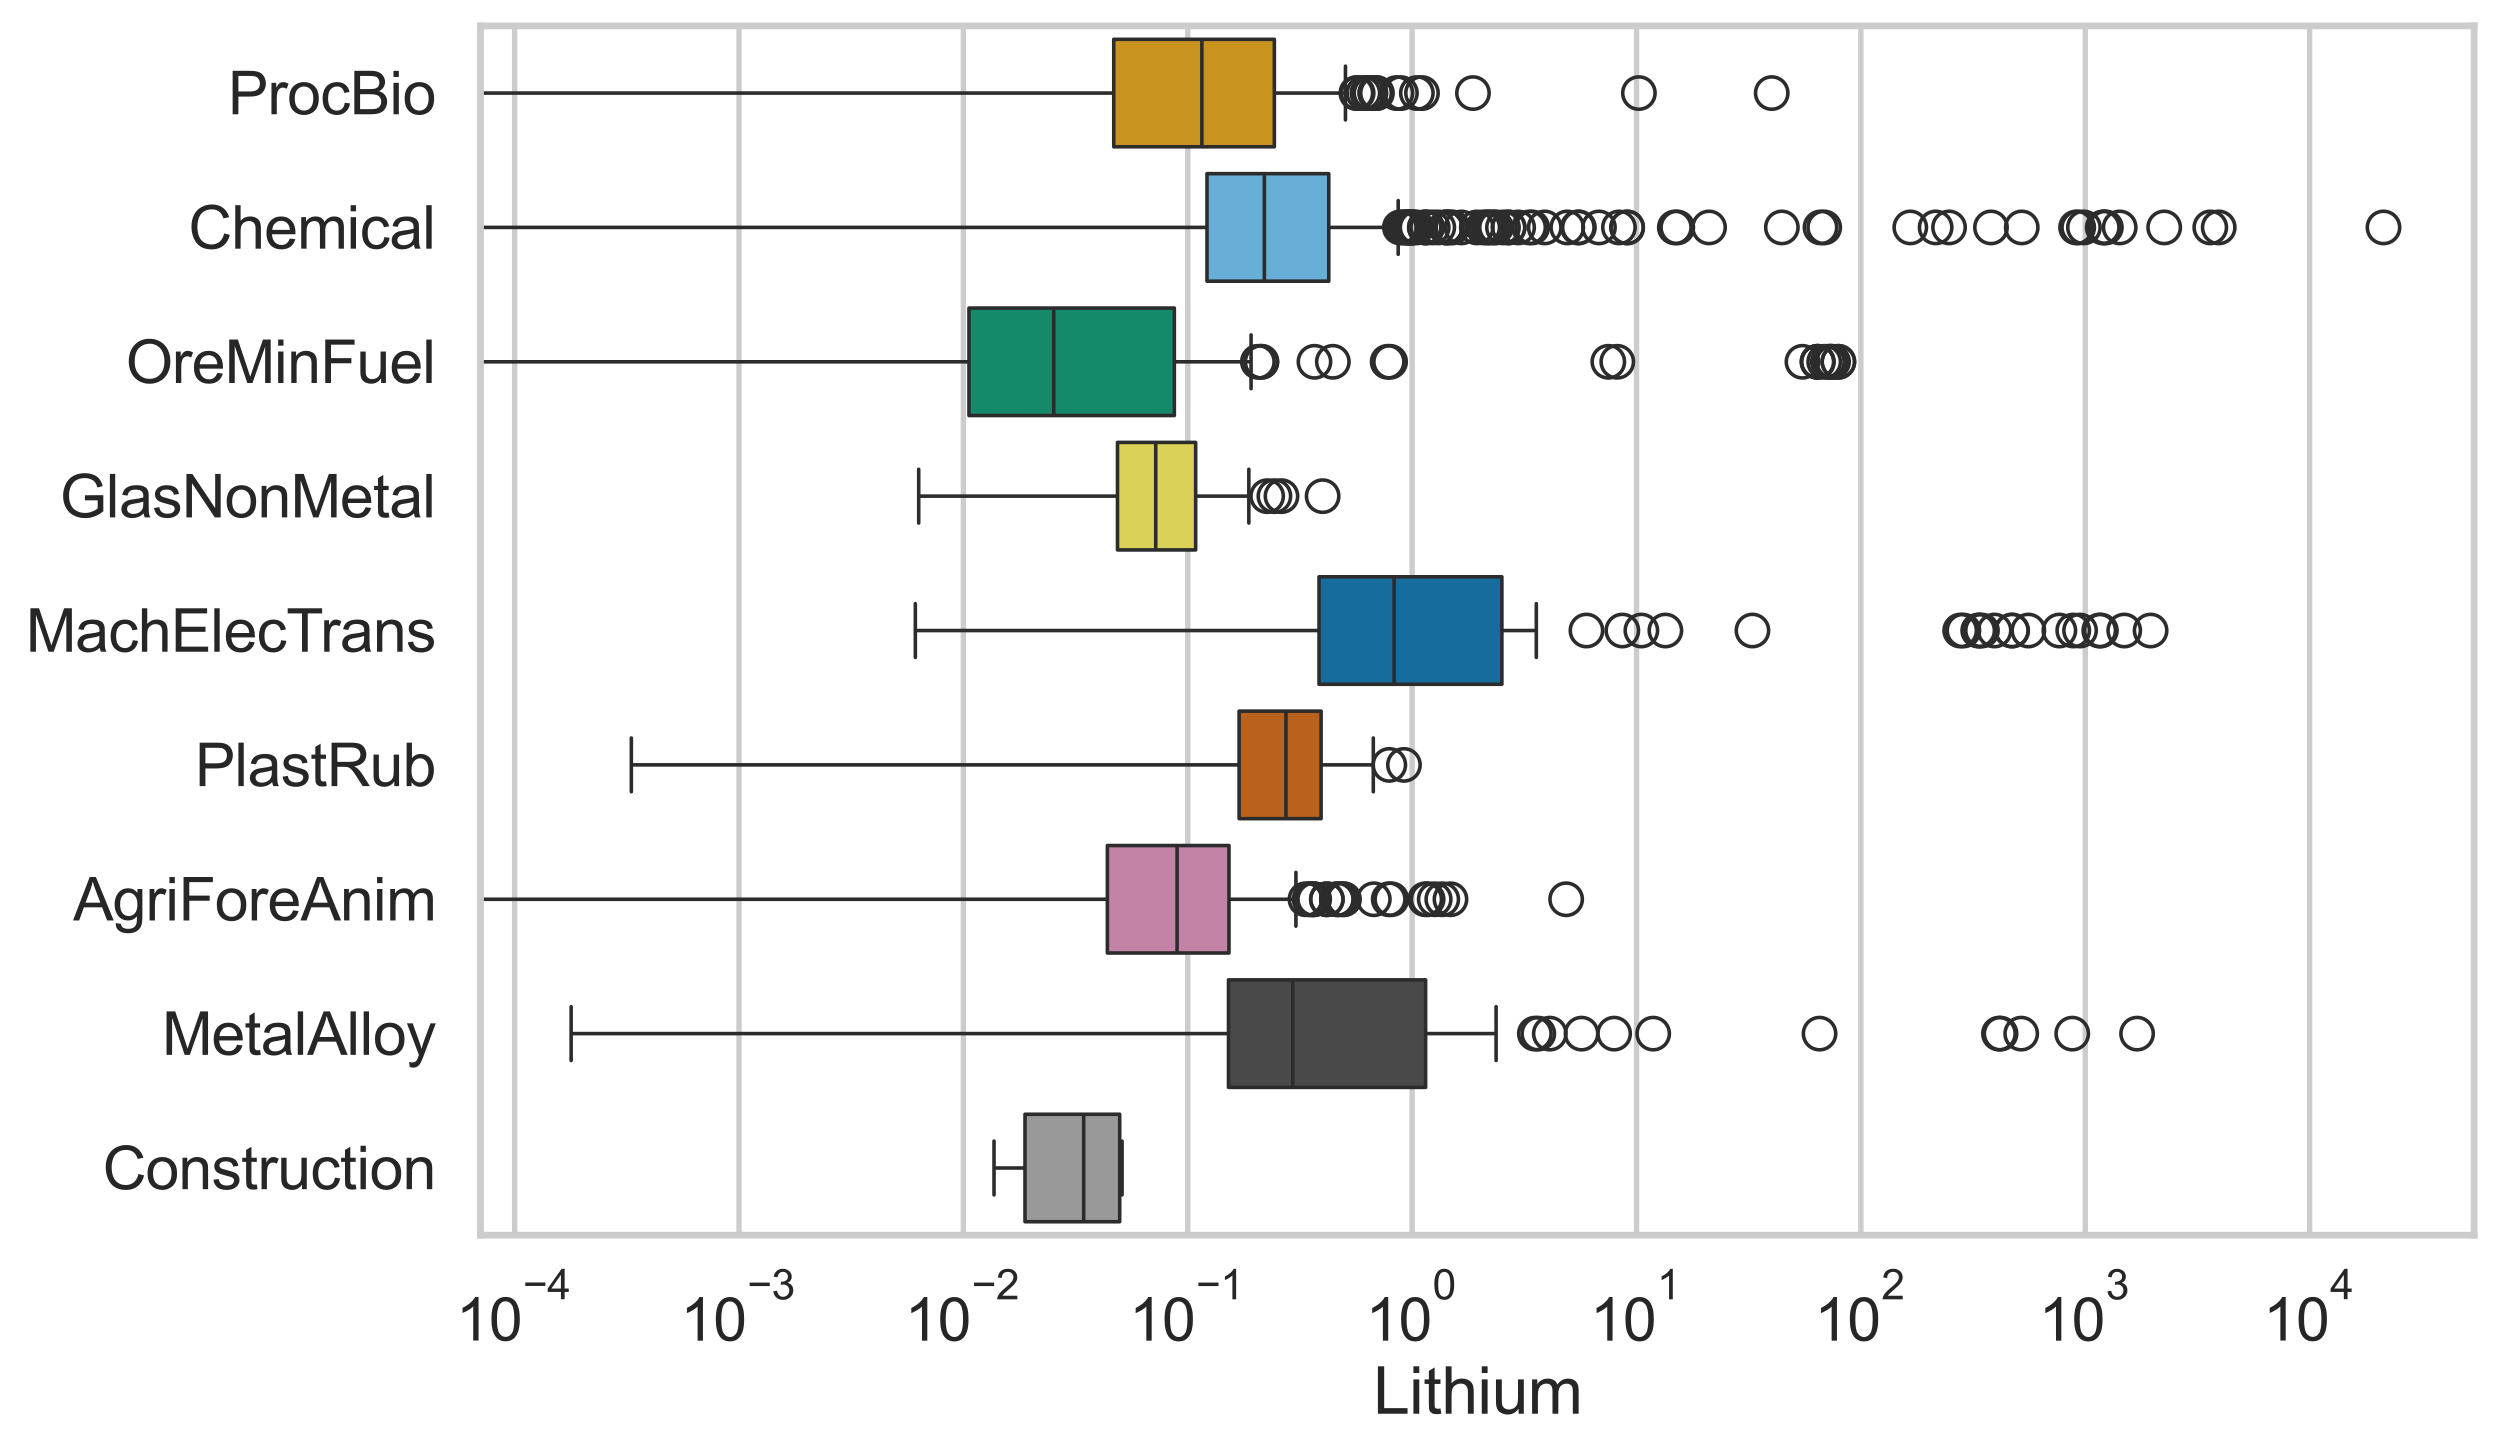<?xml version="1.0" encoding="utf-8" standalone="no"?>
<!DOCTYPE svg PUBLIC "-//W3C//DTD SVG 1.1//EN"
  "http://www.w3.org/Graphics/SVG/1.1/DTD/svg11.dtd">
<svg xmlns:xlink="http://www.w3.org/1999/xlink" width="695.577pt" height="404.121pt" viewBox="0 0 695.577 404.121" xmlns="http://www.w3.org/2000/svg" version="1.1">
 <defs>
  <style type="text/css">*{stroke-linejoin: round; stroke-linecap: butt}</style>
 </defs>
 <g id="figure_1">
  <g id="patch_1">
   <path d="M 0 404.121 
L 695.577 404.121 
L 695.577 0 
L 0 0 
z
" style="fill: #ffffff"/>
  </g>
  <g id="axes_1">
   <g id="patch_2">
    <path d="M 133.697 343.665 
L 688.377 343.665 
L 688.377 7.2 
L 133.697 7.2 
z
" style="fill: #ffffff"/>
   </g>
   <g id="matplotlib.axis_1">
    <g id="xtick_1">
     <g id="line2d_1">
      <path d="M 143.191 343.665 
L 143.191 7.2 
" clip-path="url(#pc5f22b8290)" style="fill: none; stroke: #cccccc; stroke-width: 1.5; stroke-linecap: round"/>
     </g>
     <g id="text_1">
      <!-- $\mathdefault{10^{-4}}$ -->
      <g style="fill: #262626" transform="translate(126.856 373.015) scale(0.165 -0.165)">
       <defs>
        <path id="ArialMT-31" d="M 2384 0 
L 1822 0 
L 1822 3584 
Q 1619 3391 1289 3197 
Q 959 3003 697 2906 
L 697 3450 
Q 1169 3672 1522 3987 
Q 1875 4303 2022 4600 
L 2384 4600 
L 2384 0 
z
" transform="scale(0.016)"/>
        <path id="ArialMT-30" d="M 266 2259 
Q 266 3072 433 3567 
Q 600 4063 929 4331 
Q 1259 4600 1759 4600 
Q 2128 4600 2406 4451 
Q 2684 4303 2865 4023 
Q 3047 3744 3150 3342 
Q 3253 2941 3253 2259 
Q 3253 1453 3087 958 
Q 2922 463 2592 192 
Q 2263 -78 1759 -78 
Q 1097 -78 719 397 
Q 266 969 266 2259 
z
M 844 2259 
Q 844 1131 1108 757 
Q 1372 384 1759 384 
Q 2147 384 2411 759 
Q 2675 1134 2675 2259 
Q 2675 3391 2411 3762 
Q 2147 4134 1753 4134 
Q 1366 4134 1134 3806 
Q 844 3388 844 2259 
z
" transform="scale(0.016)"/>
        <path id="ArialMT-2212" d="M 3381 1997 
L 356 1997 
L 356 2522 
L 3381 2522 
L 3381 1997 
z
" transform="scale(0.016)"/>
        <path id="ArialMT-34" d="M 2069 0 
L 2069 1097 
L 81 1097 
L 81 1613 
L 2172 4581 
L 2631 4581 
L 2631 1613 
L 3250 1613 
L 3250 1097 
L 2631 1097 
L 2631 0 
L 2069 0 
z
M 2069 1613 
L 2069 3678 
L 634 1613 
L 2069 1613 
z
" transform="scale(0.016)"/>
       </defs>
       <use xlink:href="#ArialMT-31" transform="translate(0 0.202)"/>
       <use xlink:href="#ArialMT-30" transform="translate(55.615 0.202)"/>
       <use xlink:href="#ArialMT-2212" transform="translate(112.973 69.895) scale(0.7)"/>
       <use xlink:href="#ArialMT-34" transform="translate(153.852 69.895) scale(0.7)"/>
      </g>
     </g>
    </g>
    <g id="xtick_2">
     <g id="line2d_2">
      <path d="M 205.618 343.665 
L 205.618 7.2 
" clip-path="url(#pc5f22b8290)" style="fill: none; stroke: #cccccc; stroke-width: 1.5; stroke-linecap: round"/>
     </g>
     <g id="text_2">
      <!-- $\mathdefault{10^{-3}}$ -->
      <g style="fill: #262626" transform="translate(189.283 373.18) scale(0.165 -0.165)">
       <defs>
        <path id="ArialMT-33" d="M 269 1209 
L 831 1284 
Q 928 806 1161 595 
Q 1394 384 1728 384 
Q 2125 384 2398 659 
Q 2672 934 2672 1341 
Q 2672 1728 2419 1979 
Q 2166 2231 1775 2231 
Q 1616 2231 1378 2169 
L 1441 2663 
Q 1497 2656 1531 2656 
Q 1891 2656 2178 2843 
Q 2466 3031 2466 3422 
Q 2466 3731 2256 3934 
Q 2047 4138 1716 4138 
Q 1388 4138 1169 3931 
Q 950 3725 888 3313 
L 325 3413 
Q 428 3978 793 4289 
Q 1159 4600 1703 4600 
Q 2078 4600 2393 4439 
Q 2709 4278 2876 4000 
Q 3044 3722 3044 3409 
Q 3044 3113 2884 2869 
Q 2725 2625 2413 2481 
Q 2819 2388 3044 2092 
Q 3269 1797 3269 1353 
Q 3269 753 2831 336 
Q 2394 -81 1725 -81 
Q 1122 -81 723 278 
Q 325 638 269 1209 
z
" transform="scale(0.016)"/>
       </defs>
       <use xlink:href="#ArialMT-31" transform="translate(0 0.994)"/>
       <use xlink:href="#ArialMT-30" transform="translate(55.615 0.994)"/>
       <use xlink:href="#ArialMT-2212" transform="translate(112.973 70.688) scale(0.7)"/>
       <use xlink:href="#ArialMT-33" transform="translate(153.852 70.688) scale(0.7)"/>
      </g>
     </g>
    </g>
    <g id="xtick_3">
     <g id="line2d_3">
      <path d="M 268.046 343.665 
L 268.046 7.2 
" clip-path="url(#pc5f22b8290)" style="fill: none; stroke: #cccccc; stroke-width: 1.5; stroke-linecap: round"/>
     </g>
     <g id="text_3">
      <!-- $\mathdefault{10^{-2}}$ -->
      <g style="fill: #262626" transform="translate(251.711 373.18) scale(0.165 -0.165)">
       <defs>
        <path id="ArialMT-32" d="M 3222 541 
L 3222 0 
L 194 0 
Q 188 203 259 391 
Q 375 700 629 1000 
Q 884 1300 1366 1694 
Q 2113 2306 2375 2664 
Q 2638 3022 2638 3341 
Q 2638 3675 2398 3904 
Q 2159 4134 1775 4134 
Q 1369 4134 1125 3890 
Q 881 3647 878 3216 
L 300 3275 
Q 359 3922 746 4261 
Q 1134 4600 1788 4600 
Q 2447 4600 2831 4234 
Q 3216 3869 3216 3328 
Q 3216 3053 3103 2787 
Q 2991 2522 2730 2228 
Q 2469 1934 1863 1422 
Q 1356 997 1212 845 
Q 1069 694 975 541 
L 3222 541 
z
" transform="scale(0.016)"/>
       </defs>
       <use xlink:href="#ArialMT-31" transform="translate(0 0.994)"/>
       <use xlink:href="#ArialMT-30" transform="translate(55.615 0.994)"/>
       <use xlink:href="#ArialMT-2212" transform="translate(112.973 70.688) scale(0.7)"/>
       <use xlink:href="#ArialMT-32" transform="translate(153.852 70.688) scale(0.7)"/>
      </g>
     </g>
    </g>
    <g id="xtick_4">
     <g id="line2d_4">
      <path d="M 330.473 343.665 
L 330.473 7.2 
" clip-path="url(#pc5f22b8290)" style="fill: none; stroke: #cccccc; stroke-width: 1.5; stroke-linecap: round"/>
     </g>
     <g id="text_4">
      <!-- $\mathdefault{10^{-1}}$ -->
      <g style="fill: #262626" transform="translate(314.138 373.18) scale(0.165 -0.165)">
       <use xlink:href="#ArialMT-31" transform="translate(0 0.994)"/>
       <use xlink:href="#ArialMT-30" transform="translate(55.615 0.994)"/>
       <use xlink:href="#ArialMT-2212" transform="translate(112.973 70.688) scale(0.7)"/>
       <use xlink:href="#ArialMT-31" transform="translate(153.852 70.688) scale(0.7)"/>
      </g>
     </g>
    </g>
    <g id="xtick_5">
     <g id="line2d_5">
      <path d="M 392.9 343.665 
L 392.9 7.2 
" clip-path="url(#pc5f22b8290)" style="fill: none; stroke: #cccccc; stroke-width: 1.5; stroke-linecap: round"/>
     </g>
     <g id="text_5">
      <!-- $\mathdefault{10^{0}}$ -->
      <g style="fill: #262626" transform="translate(379.948 373.18) scale(0.165 -0.165)">
       <use xlink:href="#ArialMT-31" transform="translate(0 0.994)"/>
       <use xlink:href="#ArialMT-30" transform="translate(55.615 0.994)"/>
       <use xlink:href="#ArialMT-30" transform="translate(112.973 70.688) scale(0.7)"/>
      </g>
     </g>
    </g>
    <g id="xtick_6">
     <g id="line2d_6">
      <path d="M 455.328 343.665 
L 455.328 7.2 
" clip-path="url(#pc5f22b8290)" style="fill: none; stroke: #cccccc; stroke-width: 1.5; stroke-linecap: round"/>
     </g>
     <g id="text_6">
      <!-- $\mathdefault{10^{1}}$ -->
      <g style="fill: #262626" transform="translate(442.375 373.18) scale(0.165 -0.165)">
       <use xlink:href="#ArialMT-31" transform="translate(0 0.994)"/>
       <use xlink:href="#ArialMT-30" transform="translate(55.615 0.994)"/>
       <use xlink:href="#ArialMT-31" transform="translate(112.973 70.688) scale(0.7)"/>
      </g>
     </g>
    </g>
    <g id="xtick_7">
     <g id="line2d_7">
      <path d="M 517.755 343.665 
L 517.755 7.2 
" clip-path="url(#pc5f22b8290)" style="fill: none; stroke: #cccccc; stroke-width: 1.5; stroke-linecap: round"/>
     </g>
     <g id="text_7">
      <!-- $\mathdefault{10^{2}}$ -->
      <g style="fill: #262626" transform="translate(504.803 373.18) scale(0.165 -0.165)">
       <use xlink:href="#ArialMT-31" transform="translate(0 0.994)"/>
       <use xlink:href="#ArialMT-30" transform="translate(55.615 0.994)"/>
       <use xlink:href="#ArialMT-32" transform="translate(112.973 70.688) scale(0.7)"/>
      </g>
     </g>
    </g>
    <g id="xtick_8">
     <g id="line2d_8">
      <path d="M 580.183 343.665 
L 580.183 7.2 
" clip-path="url(#pc5f22b8290)" style="fill: none; stroke: #cccccc; stroke-width: 1.5; stroke-linecap: round"/>
     </g>
     <g id="text_8">
      <!-- $\mathdefault{10^{3}}$ -->
      <g style="fill: #262626" transform="translate(567.23 373.18) scale(0.165 -0.165)">
       <use xlink:href="#ArialMT-31" transform="translate(0 0.994)"/>
       <use xlink:href="#ArialMT-30" transform="translate(55.615 0.994)"/>
       <use xlink:href="#ArialMT-33" transform="translate(112.973 70.688) scale(0.7)"/>
      </g>
     </g>
    </g>
    <g id="xtick_9">
     <g id="line2d_9">
      <path d="M 642.61 343.665 
L 642.61 7.2 
" clip-path="url(#pc5f22b8290)" style="fill: none; stroke: #cccccc; stroke-width: 1.5; stroke-linecap: round"/>
     </g>
     <g id="text_9">
      <!-- $\mathdefault{10^{4}}$ -->
      <g style="fill: #262626" transform="translate(629.658 373.015) scale(0.165 -0.165)">
       <use xlink:href="#ArialMT-31" transform="translate(0 0.202)"/>
       <use xlink:href="#ArialMT-30" transform="translate(55.615 0.202)"/>
       <use xlink:href="#ArialMT-34" transform="translate(112.973 69.895) scale(0.7)"/>
      </g>
     </g>
    </g>
    <g id="xtick_10"/>
    <g id="xtick_11"/>
    <g id="xtick_12"/>
    <g id="xtick_13"/>
    <g id="xtick_14"/>
    <g id="xtick_15"/>
    <g id="xtick_16"/>
    <g id="xtick_17"/>
    <g id="xtick_18"/>
    <g id="xtick_19"/>
    <g id="xtick_20"/>
    <g id="xtick_21"/>
    <g id="xtick_22"/>
    <g id="xtick_23"/>
    <g id="xtick_24"/>
    <g id="xtick_25"/>
    <g id="xtick_26"/>
    <g id="xtick_27"/>
    <g id="xtick_28"/>
    <g id="xtick_29"/>
    <g id="xtick_30"/>
    <g id="xtick_31"/>
    <g id="xtick_32"/>
    <g id="xtick_33"/>
    <g id="xtick_34"/>
    <g id="xtick_35"/>
    <g id="xtick_36"/>
    <g id="xtick_37"/>
    <g id="xtick_38"/>
    <g id="xtick_39"/>
    <g id="xtick_40"/>
    <g id="xtick_41"/>
    <g id="xtick_42"/>
    <g id="xtick_43"/>
    <g id="xtick_44"/>
    <g id="xtick_45"/>
    <g id="xtick_46"/>
    <g id="xtick_47"/>
    <g id="xtick_48"/>
    <g id="xtick_49"/>
    <g id="xtick_50"/>
    <g id="xtick_51"/>
    <g id="xtick_52"/>
    <g id="xtick_53"/>
    <g id="xtick_54"/>
    <g id="xtick_55"/>
    <g id="xtick_56"/>
    <g id="xtick_57"/>
    <g id="xtick_58"/>
    <g id="xtick_59"/>
    <g id="xtick_60"/>
    <g id="xtick_61"/>
    <g id="xtick_62"/>
    <g id="xtick_63"/>
    <g id="xtick_64"/>
    <g id="xtick_65"/>
    <g id="xtick_66"/>
    <g id="xtick_67"/>
    <g id="xtick_68"/>
    <g id="xtick_69"/>
    <g id="xtick_70"/>
    <g id="xtick_71"/>
    <g id="xtick_72"/>
    <g id="xtick_73"/>
    <g id="xtick_74"/>
    <g id="xtick_75"/>
    <g id="xtick_76"/>
    <g id="xtick_77"/>
    <g id="xtick_78"/>
    <g id="xtick_79"/>
    <g id="text_10">
     <!-- Lithium -->
     <g style="fill: #262626" transform="translate(382.026 393.344) scale(0.18 -0.18)">
      <defs>
       <path id="ArialMT-4c" d="M 469 0 
L 469 4581 
L 1075 4581 
L 1075 541 
L 3331 541 
L 3331 0 
L 469 0 
z
" transform="scale(0.016)"/>
       <path id="ArialMT-69" d="M 425 3934 
L 425 4581 
L 988 4581 
L 988 3934 
L 425 3934 
z
M 425 0 
L 425 3319 
L 988 3319 
L 988 0 
L 425 0 
z
" transform="scale(0.016)"/>
       <path id="ArialMT-74" d="M 1650 503 
L 1731 6 
Q 1494 -44 1306 -44 
Q 1000 -44 831 53 
Q 663 150 594 308 
Q 525 466 525 972 
L 525 2881 
L 113 2881 
L 113 3319 
L 525 3319 
L 525 4141 
L 1084 4478 
L 1084 3319 
L 1650 3319 
L 1650 2881 
L 1084 2881 
L 1084 941 
Q 1084 700 1114 631 
Q 1144 563 1211 522 
Q 1278 481 1403 481 
Q 1497 481 1650 503 
z
" transform="scale(0.016)"/>
       <path id="ArialMT-68" d="M 422 0 
L 422 4581 
L 984 4581 
L 984 2938 
Q 1378 3394 1978 3394 
Q 2347 3394 2619 3248 
Q 2891 3103 3008 2847 
Q 3125 2591 3125 2103 
L 3125 0 
L 2563 0 
L 2563 2103 
Q 2563 2525 2380 2717 
Q 2197 2909 1863 2909 
Q 1613 2909 1392 2779 
Q 1172 2650 1078 2428 
Q 984 2206 984 1816 
L 984 0 
L 422 0 
z
" transform="scale(0.016)"/>
       <path id="ArialMT-75" d="M 2597 0 
L 2597 488 
Q 2209 -75 1544 -75 
Q 1250 -75 995 37 
Q 741 150 617 320 
Q 494 491 444 738 
Q 409 903 409 1263 
L 409 3319 
L 972 3319 
L 972 1478 
Q 972 1038 1006 884 
Q 1059 663 1231 536 
Q 1403 409 1656 409 
Q 1909 409 2131 539 
Q 2353 669 2445 892 
Q 2538 1116 2538 1541 
L 2538 3319 
L 3100 3319 
L 3100 0 
L 2597 0 
z
" transform="scale(0.016)"/>
       <path id="ArialMT-6d" d="M 422 0 
L 422 3319 
L 925 3319 
L 925 2853 
Q 1081 3097 1340 3245 
Q 1600 3394 1931 3394 
Q 2300 3394 2536 3241 
Q 2772 3088 2869 2813 
Q 3263 3394 3894 3394 
Q 4388 3394 4653 3120 
Q 4919 2847 4919 2278 
L 4919 0 
L 4359 0 
L 4359 2091 
Q 4359 2428 4304 2576 
Q 4250 2725 4106 2815 
Q 3963 2906 3769 2906 
Q 3419 2906 3187 2673 
Q 2956 2441 2956 1928 
L 2956 0 
L 2394 0 
L 2394 2156 
Q 2394 2531 2256 2718 
Q 2119 2906 1806 2906 
Q 1569 2906 1367 2781 
Q 1166 2656 1075 2415 
Q 984 2175 984 1722 
L 984 0 
L 422 0 
z
" transform="scale(0.016)"/>
      </defs>
      <use xlink:href="#ArialMT-4c"/>
      <use xlink:href="#ArialMT-69" transform="translate(55.615 0)"/>
      <use xlink:href="#ArialMT-74" transform="translate(77.832 0)"/>
      <use xlink:href="#ArialMT-68" transform="translate(105.615 0)"/>
      <use xlink:href="#ArialMT-69" transform="translate(161.23 0)"/>
      <use xlink:href="#ArialMT-75" transform="translate(183.447 0)"/>
      <use xlink:href="#ArialMT-6d" transform="translate(239.062 0)"/>
     </g>
    </g>
   </g>
   <g id="matplotlib.axis_2">
    <g id="ytick_1">
     <g id="text_11">
      <!-- ProcBio -->
      <g style="fill: #262626" transform="translate(63.424 31.798) scale(0.165 -0.165)">
       <defs>
        <path id="ArialMT-50" d="M 494 0 
L 494 4581 
L 2222 4581 
Q 2678 4581 2919 4538 
Q 3256 4481 3484 4323 
Q 3713 4166 3852 3881 
Q 3991 3597 3991 3256 
Q 3991 2672 3619 2267 
Q 3247 1863 2275 1863 
L 1100 1863 
L 1100 0 
L 494 0 
z
M 1100 2403 
L 2284 2403 
Q 2872 2403 3119 2622 
Q 3366 2841 3366 3238 
Q 3366 3525 3220 3729 
Q 3075 3934 2838 4000 
Q 2684 4041 2272 4041 
L 1100 4041 
L 1100 2403 
z
" transform="scale(0.016)"/>
        <path id="ArialMT-72" d="M 416 0 
L 416 3319 
L 922 3319 
L 922 2816 
Q 1116 3169 1280 3281 
Q 1444 3394 1641 3394 
Q 1925 3394 2219 3213 
L 2025 2691 
Q 1819 2813 1613 2813 
Q 1428 2813 1281 2702 
Q 1134 2591 1072 2394 
Q 978 2094 978 1738 
L 978 0 
L 416 0 
z
" transform="scale(0.016)"/>
        <path id="ArialMT-6f" d="M 213 1659 
Q 213 2581 725 3025 
Q 1153 3394 1769 3394 
Q 2453 3394 2887 2945 
Q 3322 2497 3322 1706 
Q 3322 1066 3130 698 
Q 2938 331 2570 128 
Q 2203 -75 1769 -75 
Q 1072 -75 642 372 
Q 213 819 213 1659 
z
M 791 1659 
Q 791 1022 1069 705 
Q 1347 388 1769 388 
Q 2188 388 2466 706 
Q 2744 1025 2744 1678 
Q 2744 2294 2464 2611 
Q 2184 2928 1769 2928 
Q 1347 2928 1069 2612 
Q 791 2297 791 1659 
z
" transform="scale(0.016)"/>
        <path id="ArialMT-63" d="M 2588 1216 
L 3141 1144 
Q 3050 572 2676 248 
Q 2303 -75 1759 -75 
Q 1078 -75 664 370 
Q 250 816 250 1647 
Q 250 2184 428 2587 
Q 606 2991 970 3192 
Q 1334 3394 1763 3394 
Q 2303 3394 2647 3120 
Q 2991 2847 3088 2344 
L 2541 2259 
Q 2463 2594 2264 2762 
Q 2066 2931 1784 2931 
Q 1359 2931 1093 2626 
Q 828 2322 828 1663 
Q 828 994 1084 691 
Q 1341 388 1753 388 
Q 2084 388 2306 591 
Q 2528 794 2588 1216 
z
" transform="scale(0.016)"/>
        <path id="ArialMT-42" d="M 469 0 
L 469 4581 
L 2188 4581 
Q 2713 4581 3030 4442 
Q 3347 4303 3526 4014 
Q 3706 3725 3706 3409 
Q 3706 3116 3547 2856 
Q 3388 2597 3066 2438 
Q 3481 2316 3704 2022 
Q 3928 1728 3928 1328 
Q 3928 1006 3792 729 
Q 3656 453 3456 303 
Q 3256 153 2954 76 
Q 2653 0 2216 0 
L 469 0 
z
M 1075 2656 
L 2066 2656 
Q 2469 2656 2644 2709 
Q 2875 2778 2992 2937 
Q 3109 3097 3109 3338 
Q 3109 3566 3000 3739 
Q 2891 3913 2687 3977 
Q 2484 4041 1991 4041 
L 1075 4041 
L 1075 2656 
z
M 1075 541 
L 2216 541 
Q 2509 541 2628 563 
Q 2838 600 2978 687 
Q 3119 775 3209 942 
Q 3300 1109 3300 1328 
Q 3300 1584 3169 1773 
Q 3038 1963 2805 2039 
Q 2572 2116 2134 2116 
L 1075 2116 
L 1075 541 
z
" transform="scale(0.016)"/>
       </defs>
       <use xlink:href="#ArialMT-50"/>
       <use xlink:href="#ArialMT-72" transform="translate(66.699 0)"/>
       <use xlink:href="#ArialMT-6f" transform="translate(100 0)"/>
       <use xlink:href="#ArialMT-63" transform="translate(155.615 0)"/>
       <use xlink:href="#ArialMT-42" transform="translate(205.615 0)"/>
       <use xlink:href="#ArialMT-69" transform="translate(272.314 0)"/>
       <use xlink:href="#ArialMT-6f" transform="translate(294.531 0)"/>
      </g>
     </g>
    </g>
    <g id="ytick_2">
     <g id="text_12">
      <!-- Chemical -->
      <g style="fill: #262626" transform="translate(52.428 69.183) scale(0.165 -0.165)">
       <defs>
        <path id="ArialMT-43" d="M 3763 1606 
L 4369 1453 
Q 4178 706 3683 314 
Q 3188 -78 2472 -78 
Q 1731 -78 1267 223 
Q 803 525 561 1097 
Q 319 1669 319 2325 
Q 319 3041 592 3573 
Q 866 4106 1370 4382 
Q 1875 4659 2481 4659 
Q 3169 4659 3637 4309 
Q 4106 3959 4291 3325 
L 3694 3184 
Q 3534 3684 3231 3912 
Q 2928 4141 2469 4141 
Q 1941 4141 1586 3887 
Q 1231 3634 1087 3207 
Q 944 2781 944 2328 
Q 944 1744 1114 1308 
Q 1284 872 1643 656 
Q 2003 441 2422 441 
Q 2931 441 3284 734 
Q 3638 1028 3763 1606 
z
" transform="scale(0.016)"/>
        <path id="ArialMT-65" d="M 2694 1069 
L 3275 997 
Q 3138 488 2766 206 
Q 2394 -75 1816 -75 
Q 1088 -75 661 373 
Q 234 822 234 1631 
Q 234 2469 665 2931 
Q 1097 3394 1784 3394 
Q 2450 3394 2872 2941 
Q 3294 2488 3294 1666 
Q 3294 1616 3291 1516 
L 816 1516 
Q 847 969 1125 678 
Q 1403 388 1819 388 
Q 2128 388 2347 550 
Q 2566 713 2694 1069 
z
M 847 1978 
L 2700 1978 
Q 2663 2397 2488 2606 
Q 2219 2931 1791 2931 
Q 1403 2931 1139 2672 
Q 875 2413 847 1978 
z
" transform="scale(0.016)"/>
        <path id="ArialMT-61" d="M 2588 409 
Q 2275 144 1986 34 
Q 1697 -75 1366 -75 
Q 819 -75 525 192 
Q 231 459 231 875 
Q 231 1119 342 1320 
Q 453 1522 633 1644 
Q 813 1766 1038 1828 
Q 1203 1872 1538 1913 
Q 2219 1994 2541 2106 
Q 2544 2222 2544 2253 
Q 2544 2597 2384 2738 
Q 2169 2928 1744 2928 
Q 1347 2928 1158 2789 
Q 969 2650 878 2297 
L 328 2372 
Q 403 2725 575 2942 
Q 747 3159 1072 3276 
Q 1397 3394 1825 3394 
Q 2250 3394 2515 3294 
Q 2781 3194 2906 3042 
Q 3031 2891 3081 2659 
Q 3109 2516 3109 2141 
L 3109 1391 
Q 3109 606 3145 398 
Q 3181 191 3288 0 
L 2700 0 
Q 2613 175 2588 409 
z
M 2541 1666 
Q 2234 1541 1622 1453 
Q 1275 1403 1131 1340 
Q 988 1278 909 1158 
Q 831 1038 831 891 
Q 831 666 1001 516 
Q 1172 366 1500 366 
Q 1825 366 2078 508 
Q 2331 650 2450 897 
Q 2541 1088 2541 1459 
L 2541 1666 
z
" transform="scale(0.016)"/>
        <path id="ArialMT-6c" d="M 409 0 
L 409 4581 
L 972 4581 
L 972 0 
L 409 0 
z
" transform="scale(0.016)"/>
       </defs>
       <use xlink:href="#ArialMT-43"/>
       <use xlink:href="#ArialMT-68" transform="translate(72.217 0)"/>
       <use xlink:href="#ArialMT-65" transform="translate(127.832 0)"/>
       <use xlink:href="#ArialMT-6d" transform="translate(183.447 0)"/>
       <use xlink:href="#ArialMT-69" transform="translate(266.748 0)"/>
       <use xlink:href="#ArialMT-63" transform="translate(288.965 0)"/>
       <use xlink:href="#ArialMT-61" transform="translate(338.965 0)"/>
       <use xlink:href="#ArialMT-6c" transform="translate(394.58 0)"/>
      </g>
     </g>
    </g>
    <g id="ytick_3">
     <g id="text_13">
      <!-- OreMinFuel -->
      <g style="fill: #262626" transform="translate(35.013 106.568) scale(0.165 -0.165)">
       <defs>
        <path id="ArialMT-4f" d="M 309 2231 
Q 309 3372 921 4017 
Q 1534 4663 2503 4663 
Q 3138 4663 3647 4359 
Q 4156 4056 4423 3514 
Q 4691 2972 4691 2284 
Q 4691 1588 4409 1038 
Q 4128 488 3612 205 
Q 3097 -78 2500 -78 
Q 1853 -78 1343 234 
Q 834 547 571 1087 
Q 309 1628 309 2231 
z
M 934 2222 
Q 934 1394 1379 917 
Q 1825 441 2497 441 
Q 3181 441 3623 922 
Q 4066 1403 4066 2288 
Q 4066 2847 3877 3264 
Q 3688 3681 3323 3911 
Q 2959 4141 2506 4141 
Q 1863 4141 1398 3698 
Q 934 3256 934 2222 
z
" transform="scale(0.016)"/>
        <path id="ArialMT-4d" d="M 475 0 
L 475 4581 
L 1388 4581 
L 2472 1338 
Q 2622 884 2691 659 
Q 2769 909 2934 1394 
L 4031 4581 
L 4847 4581 
L 4847 0 
L 4263 0 
L 4263 3834 
L 2931 0 
L 2384 0 
L 1059 3900 
L 1059 0 
L 475 0 
z
" transform="scale(0.016)"/>
        <path id="ArialMT-6e" d="M 422 0 
L 422 3319 
L 928 3319 
L 928 2847 
Q 1294 3394 1984 3394 
Q 2284 3394 2536 3286 
Q 2788 3178 2913 3003 
Q 3038 2828 3088 2588 
Q 3119 2431 3119 2041 
L 3119 0 
L 2556 0 
L 2556 2019 
Q 2556 2363 2490 2533 
Q 2425 2703 2258 2804 
Q 2091 2906 1866 2906 
Q 1506 2906 1245 2678 
Q 984 2450 984 1813 
L 984 0 
L 422 0 
z
" transform="scale(0.016)"/>
        <path id="ArialMT-46" d="M 525 0 
L 525 4581 
L 3616 4581 
L 3616 4041 
L 1131 4041 
L 1131 2622 
L 3281 2622 
L 3281 2081 
L 1131 2081 
L 1131 0 
L 525 0 
z
" transform="scale(0.016)"/>
       </defs>
       <use xlink:href="#ArialMT-4f"/>
       <use xlink:href="#ArialMT-72" transform="translate(77.783 0)"/>
       <use xlink:href="#ArialMT-65" transform="translate(111.084 0)"/>
       <use xlink:href="#ArialMT-4d" transform="translate(166.699 0)"/>
       <use xlink:href="#ArialMT-69" transform="translate(250 0)"/>
       <use xlink:href="#ArialMT-6e" transform="translate(272.217 0)"/>
       <use xlink:href="#ArialMT-46" transform="translate(327.832 0)"/>
       <use xlink:href="#ArialMT-75" transform="translate(388.916 0)"/>
       <use xlink:href="#ArialMT-65" transform="translate(444.531 0)"/>
       <use xlink:href="#ArialMT-6c" transform="translate(500.146 0)"/>
      </g>
     </g>
    </g>
    <g id="ytick_4">
     <g id="text_14">
      <!-- GlasNonMetal -->
      <g style="fill: #262626" transform="translate(16.659 143.953) scale(0.165 -0.165)">
       <defs>
        <path id="ArialMT-47" d="M 2638 1797 
L 2638 2334 
L 4578 2338 
L 4578 638 
Q 4131 281 3656 101 
Q 3181 -78 2681 -78 
Q 2006 -78 1454 211 
Q 903 500 622 1047 
Q 341 1594 341 2269 
Q 341 2938 620 3517 
Q 900 4097 1425 4378 
Q 1950 4659 2634 4659 
Q 3131 4659 3532 4498 
Q 3934 4338 4162 4050 
Q 4391 3763 4509 3300 
L 3963 3150 
Q 3859 3500 3706 3700 
Q 3553 3900 3268 4020 
Q 2984 4141 2638 4141 
Q 2222 4141 1919 4014 
Q 1616 3888 1430 3681 
Q 1244 3475 1141 3228 
Q 966 2803 966 2306 
Q 966 1694 1177 1281 
Q 1388 869 1791 669 
Q 2194 469 2647 469 
Q 3041 469 3416 620 
Q 3791 772 3984 944 
L 3984 1797 
L 2638 1797 
z
" transform="scale(0.016)"/>
        <path id="ArialMT-73" d="M 197 991 
L 753 1078 
Q 800 744 1014 566 
Q 1228 388 1613 388 
Q 2000 388 2187 545 
Q 2375 703 2375 916 
Q 2375 1106 2209 1216 
Q 2094 1291 1634 1406 
Q 1016 1563 777 1677 
Q 538 1791 414 1992 
Q 291 2194 291 2438 
Q 291 2659 392 2848 
Q 494 3038 669 3163 
Q 800 3259 1026 3326 
Q 1253 3394 1513 3394 
Q 1903 3394 2198 3281 
Q 2494 3169 2634 2976 
Q 2775 2784 2828 2463 
L 2278 2388 
Q 2241 2644 2061 2787 
Q 1881 2931 1553 2931 
Q 1166 2931 1000 2803 
Q 834 2675 834 2503 
Q 834 2394 903 2306 
Q 972 2216 1119 2156 
Q 1203 2125 1616 2013 
Q 2213 1853 2448 1751 
Q 2684 1650 2818 1456 
Q 2953 1263 2953 975 
Q 2953 694 2789 445 
Q 2625 197 2315 61 
Q 2006 -75 1616 -75 
Q 969 -75 630 194 
Q 291 463 197 991 
z
" transform="scale(0.016)"/>
        <path id="ArialMT-4e" d="M 488 0 
L 488 4581 
L 1109 4581 
L 3516 984 
L 3516 4581 
L 4097 4581 
L 4097 0 
L 3475 0 
L 1069 3600 
L 1069 0 
L 488 0 
z
" transform="scale(0.016)"/>
       </defs>
       <use xlink:href="#ArialMT-47"/>
       <use xlink:href="#ArialMT-6c" transform="translate(77.783 0)"/>
       <use xlink:href="#ArialMT-61" transform="translate(100 0)"/>
       <use xlink:href="#ArialMT-73" transform="translate(155.615 0)"/>
       <use xlink:href="#ArialMT-4e" transform="translate(205.615 0)"/>
       <use xlink:href="#ArialMT-6f" transform="translate(277.832 0)"/>
       <use xlink:href="#ArialMT-6e" transform="translate(333.447 0)"/>
       <use xlink:href="#ArialMT-4d" transform="translate(389.062 0)"/>
       <use xlink:href="#ArialMT-65" transform="translate(472.363 0)"/>
       <use xlink:href="#ArialMT-74" transform="translate(527.979 0)"/>
       <use xlink:href="#ArialMT-61" transform="translate(555.762 0)"/>
       <use xlink:href="#ArialMT-6c" transform="translate(611.377 0)"/>
      </g>
     </g>
    </g>
    <g id="ytick_5">
     <g id="text_15">
      <!-- MachElecTrans -->
      <g style="fill: #262626" transform="translate(7.2 181.337) scale(0.165 -0.165)">
       <defs>
        <path id="ArialMT-45" d="M 506 0 
L 506 4581 
L 3819 4581 
L 3819 4041 
L 1113 4041 
L 1113 2638 
L 3647 2638 
L 3647 2100 
L 1113 2100 
L 1113 541 
L 3925 541 
L 3925 0 
L 506 0 
z
" transform="scale(0.016)"/>
        <path id="ArialMT-54" d="M 1659 0 
L 1659 4041 
L 150 4041 
L 150 4581 
L 3781 4581 
L 3781 4041 
L 2266 4041 
L 2266 0 
L 1659 0 
z
" transform="scale(0.016)"/>
       </defs>
       <use xlink:href="#ArialMT-4d"/>
       <use xlink:href="#ArialMT-61" transform="translate(83.301 0)"/>
       <use xlink:href="#ArialMT-63" transform="translate(138.916 0)"/>
       <use xlink:href="#ArialMT-68" transform="translate(188.916 0)"/>
       <use xlink:href="#ArialMT-45" transform="translate(244.531 0)"/>
       <use xlink:href="#ArialMT-6c" transform="translate(311.23 0)"/>
       <use xlink:href="#ArialMT-65" transform="translate(333.447 0)"/>
       <use xlink:href="#ArialMT-63" transform="translate(389.062 0)"/>
       <use xlink:href="#ArialMT-54" transform="translate(439.062 0)"/>
       <use xlink:href="#ArialMT-72" transform="translate(496.396 0)"/>
       <use xlink:href="#ArialMT-61" transform="translate(529.697 0)"/>
       <use xlink:href="#ArialMT-6e" transform="translate(585.312 0)"/>
       <use xlink:href="#ArialMT-73" transform="translate(640.928 0)"/>
      </g>
     </g>
    </g>
    <g id="ytick_6">
     <g id="text_16">
      <!-- PlastRub -->
      <g style="fill: #262626" transform="translate(54.248 218.722) scale(0.165 -0.165)">
       <defs>
        <path id="ArialMT-52" d="M 503 0 
L 503 4581 
L 2534 4581 
Q 3147 4581 3465 4457 
Q 3784 4334 3975 4021 
Q 4166 3709 4166 3331 
Q 4166 2844 3850 2509 
Q 3534 2175 2875 2084 
Q 3116 1969 3241 1856 
Q 3506 1613 3744 1247 
L 4541 0 
L 3778 0 
L 3172 953 
Q 2906 1366 2734 1584 
Q 2563 1803 2427 1890 
Q 2291 1978 2150 2013 
Q 2047 2034 1813 2034 
L 1109 2034 
L 1109 0 
L 503 0 
z
M 1109 2559 
L 2413 2559 
Q 2828 2559 3062 2645 
Q 3297 2731 3419 2920 
Q 3541 3109 3541 3331 
Q 3541 3656 3305 3865 
Q 3069 4075 2559 4075 
L 1109 4075 
L 1109 2559 
z
" transform="scale(0.016)"/>
        <path id="ArialMT-62" d="M 941 0 
L 419 0 
L 419 4581 
L 981 4581 
L 981 2947 
Q 1338 3394 1891 3394 
Q 2197 3394 2470 3270 
Q 2744 3147 2920 2923 
Q 3097 2700 3197 2384 
Q 3297 2069 3297 1709 
Q 3297 856 2875 390 
Q 2453 -75 1863 -75 
Q 1275 -75 941 416 
L 941 0 
z
M 934 1684 
Q 934 1088 1097 822 
Q 1363 388 1816 388 
Q 2184 388 2453 708 
Q 2722 1028 2722 1663 
Q 2722 2313 2464 2622 
Q 2206 2931 1841 2931 
Q 1472 2931 1203 2611 
Q 934 2291 934 1684 
z
" transform="scale(0.016)"/>
       </defs>
       <use xlink:href="#ArialMT-50"/>
       <use xlink:href="#ArialMT-6c" transform="translate(66.699 0)"/>
       <use xlink:href="#ArialMT-61" transform="translate(88.916 0)"/>
       <use xlink:href="#ArialMT-73" transform="translate(144.531 0)"/>
       <use xlink:href="#ArialMT-74" transform="translate(194.531 0)"/>
       <use xlink:href="#ArialMT-52" transform="translate(222.314 0)"/>
       <use xlink:href="#ArialMT-75" transform="translate(294.531 0)"/>
       <use xlink:href="#ArialMT-62" transform="translate(350.146 0)"/>
      </g>
     </g>
    </g>
    <g id="ytick_7">
     <g id="text_17">
      <!-- AgriForeAnim -->
      <g style="fill: #262626" transform="translate(20.341 256.107) scale(0.165 -0.165)">
       <defs>
        <path id="ArialMT-41" d="M -9 0 
L 1750 4581 
L 2403 4581 
L 4278 0 
L 3588 0 
L 3053 1388 
L 1138 1388 
L 634 0 
L -9 0 
z
M 1313 1881 
L 2866 1881 
L 2388 3150 
Q 2169 3728 2063 4100 
Q 1975 3659 1816 3225 
L 1313 1881 
z
" transform="scale(0.016)"/>
        <path id="ArialMT-67" d="M 319 -275 
L 866 -356 
Q 900 -609 1056 -725 
Q 1266 -881 1628 -881 
Q 2019 -881 2231 -725 
Q 2444 -569 2519 -288 
Q 2563 -116 2559 434 
Q 2191 0 1641 0 
Q 956 0 581 494 
Q 206 988 206 1678 
Q 206 2153 378 2554 
Q 550 2956 876 3175 
Q 1203 3394 1644 3394 
Q 2231 3394 2613 2919 
L 2613 3319 
L 3131 3319 
L 3131 450 
Q 3131 -325 2973 -648 
Q 2816 -972 2473 -1159 
Q 2131 -1347 1631 -1347 
Q 1038 -1347 672 -1080 
Q 306 -813 319 -275 
z
M 784 1719 
Q 784 1066 1043 766 
Q 1303 466 1694 466 
Q 2081 466 2343 764 
Q 2606 1063 2606 1700 
Q 2606 2309 2336 2618 
Q 2066 2928 1684 2928 
Q 1309 2928 1046 2623 
Q 784 2319 784 1719 
z
" transform="scale(0.016)"/>
       </defs>
       <use xlink:href="#ArialMT-41"/>
       <use xlink:href="#ArialMT-67" transform="translate(66.699 0)"/>
       <use xlink:href="#ArialMT-72" transform="translate(122.314 0)"/>
       <use xlink:href="#ArialMT-69" transform="translate(155.615 0)"/>
       <use xlink:href="#ArialMT-46" transform="translate(177.832 0)"/>
       <use xlink:href="#ArialMT-6f" transform="translate(238.916 0)"/>
       <use xlink:href="#ArialMT-72" transform="translate(294.531 0)"/>
       <use xlink:href="#ArialMT-65" transform="translate(327.832 0)"/>
       <use xlink:href="#ArialMT-41" transform="translate(383.447 0)"/>
       <use xlink:href="#ArialMT-6e" transform="translate(450.146 0)"/>
       <use xlink:href="#ArialMT-69" transform="translate(505.762 0)"/>
       <use xlink:href="#ArialMT-6d" transform="translate(527.979 0)"/>
      </g>
     </g>
    </g>
    <g id="ytick_8">
     <g id="text_18">
      <!-- MetalAlloy -->
      <g style="fill: #262626" transform="translate(45.088 293.492) scale(0.165 -0.165)">
       <defs>
        <path id="ArialMT-79" d="M 397 -1278 
L 334 -750 
Q 519 -800 656 -800 
Q 844 -800 956 -737 
Q 1069 -675 1141 -563 
Q 1194 -478 1313 -144 
Q 1328 -97 1363 -6 
L 103 3319 
L 709 3319 
L 1400 1397 
Q 1534 1031 1641 628 
Q 1738 1016 1872 1384 
L 2581 3319 
L 3144 3319 
L 1881 -56 
Q 1678 -603 1566 -809 
Q 1416 -1088 1222 -1217 
Q 1028 -1347 759 -1347 
Q 597 -1347 397 -1278 
z
" transform="scale(0.016)"/>
       </defs>
       <use xlink:href="#ArialMT-4d"/>
       <use xlink:href="#ArialMT-65" transform="translate(83.301 0)"/>
       <use xlink:href="#ArialMT-74" transform="translate(138.916 0)"/>
       <use xlink:href="#ArialMT-61" transform="translate(166.699 0)"/>
       <use xlink:href="#ArialMT-6c" transform="translate(222.314 0)"/>
       <use xlink:href="#ArialMT-41" transform="translate(244.531 0)"/>
       <use xlink:href="#ArialMT-6c" transform="translate(311.23 0)"/>
       <use xlink:href="#ArialMT-6c" transform="translate(333.447 0)"/>
       <use xlink:href="#ArialMT-6f" transform="translate(355.664 0)"/>
       <use xlink:href="#ArialMT-79" transform="translate(411.279 0)"/>
      </g>
     </g>
    </g>
    <g id="ytick_9">
     <g id="text_19">
      <!-- Construction -->
      <g style="fill: #262626" transform="translate(28.575 330.877) scale(0.165 -0.165)">
       <use xlink:href="#ArialMT-43"/>
       <use xlink:href="#ArialMT-6f" transform="translate(72.217 0)"/>
       <use xlink:href="#ArialMT-6e" transform="translate(127.832 0)"/>
       <use xlink:href="#ArialMT-73" transform="translate(183.447 0)"/>
       <use xlink:href="#ArialMT-74" transform="translate(233.447 0)"/>
       <use xlink:href="#ArialMT-72" transform="translate(261.23 0)"/>
       <use xlink:href="#ArialMT-75" transform="translate(294.531 0)"/>
       <use xlink:href="#ArialMT-63" transform="translate(350.146 0)"/>
       <use xlink:href="#ArialMT-74" transform="translate(400.146 0)"/>
       <use xlink:href="#ArialMT-69" transform="translate(427.93 0)"/>
       <use xlink:href="#ArialMT-6f" transform="translate(450.146 0)"/>
       <use xlink:href="#ArialMT-6e" transform="translate(505.762 0)"/>
      </g>
     </g>
    </g>
   </g>
   <g id="patch_3">
    <path d="M 309.881 10.938 
L 309.881 40.846 
L 354.566 40.846 
L 354.566 10.938 
L 309.881 10.938 
z
" clip-path="url(#pc5f22b8290)" style="fill: #c9941d; stroke: #2c2c2c; stroke-linejoin: miter"/>
   </g>
   <g id="line2d_10">
    <path d="M 309.881 25.892 
L -1 25.892 
" clip-path="url(#pc5f22b8290)" style="fill: none; stroke: #2c2c2c"/>
   </g>
   <g id="line2d_11">
    <path d="M 354.566 25.892 
L 374.348 25.892 
" clip-path="url(#pc5f22b8290)" style="fill: none; stroke: #2c2c2c"/>
   </g>
   <g id="line2d_12">
    <path clip-path="url(#pc5f22b8290)" style="fill: none; stroke: #2c2c2c; stroke-linecap: round"/>
   </g>
   <g id="line2d_13">
    <path d="M 374.348 18.415 
L 374.348 33.369 
" clip-path="url(#pc5f22b8290)" style="fill: none; stroke: #2c2c2c; stroke-linecap: round"/>
   </g>
   <g id="line2d_14">
    <defs>
     <path id="m44b3dccd76" d="M 0 4.5 
C 1.193 4.5 2.338 4.026 3.182 3.182 
C 4.026 2.338 4.5 1.193 4.5 0 
C 4.5 -1.193 4.026 -2.338 3.182 -3.182 
C 2.338 -4.026 1.193 -4.5 0 -4.5 
C -1.193 -4.5 -2.338 -4.026 -3.182 -3.182 
C -4.026 -2.338 -4.5 -1.193 -4.5 0 
C -4.5 1.193 -4.026 2.338 -3.182 3.182 
C -2.338 4.026 -1.193 4.5 0 4.5 
z
" style="stroke: #2c2c2c"/>
    </defs>
    <g clip-path="url(#pc5f22b8290)">
     <use xlink:href="#m44b3dccd76" x="381.097" y="25.892" style="fill-opacity: 0; stroke: #2c2c2c"/>
     <use xlink:href="#m44b3dccd76" x="455.99" y="25.892" style="fill-opacity: 0; stroke: #2c2c2c"/>
     <use xlink:href="#m44b3dccd76" x="394.217" y="25.892" style="fill-opacity: 0; stroke: #2c2c2c"/>
     <use xlink:href="#m44b3dccd76" x="492.944" y="25.892" style="fill-opacity: 0; stroke: #2c2c2c"/>
     <use xlink:href="#m44b3dccd76" x="389.778" y="25.892" style="fill-opacity: 0; stroke: #2c2c2c"/>
     <use xlink:href="#m44b3dccd76" x="377.738" y="25.892" style="fill-opacity: 0; stroke: #2c2c2c"/>
     <use xlink:href="#m44b3dccd76" x="381.124" y="25.892" style="fill-opacity: 0; stroke: #2c2c2c"/>
     <use xlink:href="#m44b3dccd76" x="388.523" y="25.892" style="fill-opacity: 0; stroke: #2c2c2c"/>
     <use xlink:href="#m44b3dccd76" x="381.304" y="25.892" style="fill-opacity: 0; stroke: #2c2c2c"/>
     <use xlink:href="#m44b3dccd76" x="382.63" y="25.892" style="fill-opacity: 0; stroke: #2c2c2c"/>
     <use xlink:href="#m44b3dccd76" x="383.1" y="25.892" style="fill-opacity: 0; stroke: #2c2c2c"/>
     <use xlink:href="#m44b3dccd76" x="382.694" y="25.892" style="fill-opacity: 0; stroke: #2c2c2c"/>
     <use xlink:href="#m44b3dccd76" x="380.463" y="25.892" style="fill-opacity: 0; stroke: #2c2c2c"/>
     <use xlink:href="#m44b3dccd76" x="395.638" y="25.892" style="fill-opacity: 0; stroke: #2c2c2c"/>
     <use xlink:href="#m44b3dccd76" x="377.39" y="25.892" style="fill-opacity: 0; stroke: #2c2c2c"/>
     <use xlink:href="#m44b3dccd76" x="381.146" y="25.892" style="fill-opacity: 0; stroke: #2c2c2c"/>
     <use xlink:href="#m44b3dccd76" x="409.824" y="25.892" style="fill-opacity: 0; stroke: #2c2c2c"/>
     <use xlink:href="#m44b3dccd76" x="379.337" y="25.892" style="fill-opacity: 0; stroke: #2c2c2c"/>
    </g>
   </g>
   <g id="patch_4">
    <path d="M 335.822 48.323 
L 335.822 78.231 
L 369.705 78.231 
L 369.705 48.323 
L 335.822 48.323 
z
" clip-path="url(#pc5f22b8290)" style="fill: #68afd7; stroke: #2c2c2c; stroke-linejoin: miter"/>
   </g>
   <g id="line2d_15">
    <path d="M 335.822 63.277 
L -1 63.277 
" clip-path="url(#pc5f22b8290)" style="fill: none; stroke: #2c2c2c"/>
   </g>
   <g id="line2d_16">
    <path d="M 369.705 63.277 
L 389.018 63.277 
" clip-path="url(#pc5f22b8290)" style="fill: none; stroke: #2c2c2c"/>
   </g>
   <g id="line2d_17">
    <path clip-path="url(#pc5f22b8290)" style="fill: none; stroke: #2c2c2c; stroke-linecap: round"/>
   </g>
   <g id="line2d_18">
    <path d="M 389.018 55.8 
L 389.018 70.754 
" clip-path="url(#pc5f22b8290)" style="fill: none; stroke: #2c2c2c; stroke-linecap: round"/>
   </g>
   <g id="line2d_19">
    <g clip-path="url(#pc5f22b8290)">
     <use xlink:href="#m44b3dccd76" x="396.418" y="63.277" style="fill-opacity: 0; stroke: #2c2c2c"/>
     <use xlink:href="#m44b3dccd76" x="391.373" y="63.277" style="fill-opacity: 0; stroke: #2c2c2c"/>
     <use xlink:href="#m44b3dccd76" x="396.495" y="63.277" style="fill-opacity: 0; stroke: #2c2c2c"/>
     <use xlink:href="#m44b3dccd76" x="400.178" y="63.277" style="fill-opacity: 0; stroke: #2c2c2c"/>
     <use xlink:href="#m44b3dccd76" x="397.095" y="63.277" style="fill-opacity: 0; stroke: #2c2c2c"/>
     <use xlink:href="#m44b3dccd76" x="402.302" y="63.277" style="fill-opacity: 0; stroke: #2c2c2c"/>
     <use xlink:href="#m44b3dccd76" x="542.285" y="63.277" style="fill-opacity: 0; stroke: #2c2c2c"/>
     <use xlink:href="#m44b3dccd76" x="393.011" y="63.277" style="fill-opacity: 0; stroke: #2c2c2c"/>
     <use xlink:href="#m44b3dccd76" x="553.951" y="63.277" style="fill-opacity: 0; stroke: #2c2c2c"/>
     <use xlink:href="#m44b3dccd76" x="422.395" y="63.277" style="fill-opacity: 0; stroke: #2c2c2c"/>
     <use xlink:href="#m44b3dccd76" x="414.093" y="63.277" style="fill-opacity: 0; stroke: #2c2c2c"/>
     <use xlink:href="#m44b3dccd76" x="402.552" y="63.277" style="fill-opacity: 0; stroke: #2c2c2c"/>
     <use xlink:href="#m44b3dccd76" x="412.684" y="63.277" style="fill-opacity: 0; stroke: #2c2c2c"/>
     <use xlink:href="#m44b3dccd76" x="602.144" y="63.277" style="fill-opacity: 0; stroke: #2c2c2c"/>
     <use xlink:href="#m44b3dccd76" x="393.132" y="63.277" style="fill-opacity: 0; stroke: #2c2c2c"/>
     <use xlink:href="#m44b3dccd76" x="452.714" y="63.277" style="fill-opacity: 0; stroke: #2c2c2c"/>
     <use xlink:href="#m44b3dccd76" x="452.725" y="63.277" style="fill-opacity: 0; stroke: #2c2c2c"/>
     <use xlink:href="#m44b3dccd76" x="663.164" y="63.277" style="fill-opacity: 0; stroke: #2c2c2c"/>
     <use xlink:href="#m44b3dccd76" x="392.164" y="63.277" style="fill-opacity: 0; stroke: #2c2c2c"/>
     <use xlink:href="#m44b3dccd76" x="391.544" y="63.277" style="fill-opacity: 0; stroke: #2c2c2c"/>
     <use xlink:href="#m44b3dccd76" x="585.466" y="63.277" style="fill-opacity: 0; stroke: #2c2c2c"/>
     <use xlink:href="#m44b3dccd76" x="429.791" y="63.277" style="fill-opacity: 0; stroke: #2c2c2c"/>
     <use xlink:href="#m44b3dccd76" x="392.3" y="63.277" style="fill-opacity: 0; stroke: #2c2c2c"/>
     <use xlink:href="#m44b3dccd76" x="418.172" y="63.277" style="fill-opacity: 0; stroke: #2c2c2c"/>
     <use xlink:href="#m44b3dccd76" x="444.879" y="63.277" style="fill-opacity: 0; stroke: #2c2c2c"/>
     <use xlink:href="#m44b3dccd76" x="450.438" y="63.277" style="fill-opacity: 0; stroke: #2c2c2c"/>
     <use xlink:href="#m44b3dccd76" x="414.871" y="63.277" style="fill-opacity: 0; stroke: #2c2c2c"/>
     <use xlink:href="#m44b3dccd76" x="585.908" y="63.277" style="fill-opacity: 0; stroke: #2c2c2c"/>
     <use xlink:href="#m44b3dccd76" x="579.814" y="63.277" style="fill-opacity: 0; stroke: #2c2c2c"/>
     <use xlink:href="#m44b3dccd76" x="419.776" y="63.277" style="fill-opacity: 0; stroke: #2c2c2c"/>
     <use xlink:href="#m44b3dccd76" x="415.737" y="63.277" style="fill-opacity: 0; stroke: #2c2c2c"/>
     <use xlink:href="#m44b3dccd76" x="465.996" y="63.277" style="fill-opacity: 0; stroke: #2c2c2c"/>
     <use xlink:href="#m44b3dccd76" x="410.887" y="63.277" style="fill-opacity: 0; stroke: #2c2c2c"/>
     <use xlink:href="#m44b3dccd76" x="589.766" y="63.277" style="fill-opacity: 0; stroke: #2c2c2c"/>
     <use xlink:href="#m44b3dccd76" x="538.558" y="63.277" style="fill-opacity: 0; stroke: #2c2c2c"/>
     <use xlink:href="#m44b3dccd76" x="578.229" y="63.277" style="fill-opacity: 0; stroke: #2c2c2c"/>
     <use xlink:href="#m44b3dccd76" x="419.716" y="63.277" style="fill-opacity: 0; stroke: #2c2c2c"/>
     <use xlink:href="#m44b3dccd76" x="562.508" y="63.277" style="fill-opacity: 0; stroke: #2c2c2c"/>
     <use xlink:href="#m44b3dccd76" x="617.316" y="63.277" style="fill-opacity: 0; stroke: #2c2c2c"/>
     <use xlink:href="#m44b3dccd76" x="392.069" y="63.277" style="fill-opacity: 0; stroke: #2c2c2c"/>
     <use xlink:href="#m44b3dccd76" x="416.221" y="63.277" style="fill-opacity: 0; stroke: #2c2c2c"/>
     <use xlink:href="#m44b3dccd76" x="614.971" y="63.277" style="fill-opacity: 0; stroke: #2c2c2c"/>
     <use xlink:href="#m44b3dccd76" x="495.766" y="63.277" style="fill-opacity: 0; stroke: #2c2c2c"/>
     <use xlink:href="#m44b3dccd76" x="466.672" y="63.277" style="fill-opacity: 0; stroke: #2c2c2c"/>
     <use xlink:href="#m44b3dccd76" x="390.104" y="63.277" style="fill-opacity: 0; stroke: #2c2c2c"/>
     <use xlink:href="#m44b3dccd76" x="436.057" y="63.277" style="fill-opacity: 0; stroke: #2c2c2c"/>
     <use xlink:href="#m44b3dccd76" x="392.513" y="63.277" style="fill-opacity: 0; stroke: #2c2c2c"/>
     <use xlink:href="#m44b3dccd76" x="413.659" y="63.277" style="fill-opacity: 0; stroke: #2c2c2c"/>
     <use xlink:href="#m44b3dccd76" x="398.63" y="63.277" style="fill-opacity: 0; stroke: #2c2c2c"/>
     <use xlink:href="#m44b3dccd76" x="390.808" y="63.277" style="fill-opacity: 0; stroke: #2c2c2c"/>
     <use xlink:href="#m44b3dccd76" x="439.01" y="63.277" style="fill-opacity: 0; stroke: #2c2c2c"/>
     <use xlink:href="#m44b3dccd76" x="403.421" y="63.277" style="fill-opacity: 0; stroke: #2c2c2c"/>
     <use xlink:href="#m44b3dccd76" x="404.131" y="63.277" style="fill-opacity: 0; stroke: #2c2c2c"/>
     <use xlink:href="#m44b3dccd76" x="402.318" y="63.277" style="fill-opacity: 0; stroke: #2c2c2c"/>
     <use xlink:href="#m44b3dccd76" x="531.504" y="63.277" style="fill-opacity: 0; stroke: #2c2c2c"/>
     <use xlink:href="#m44b3dccd76" x="426.311" y="63.277" style="fill-opacity: 0; stroke: #2c2c2c"/>
     <use xlink:href="#m44b3dccd76" x="585.054" y="63.277" style="fill-opacity: 0; stroke: #2c2c2c"/>
     <use xlink:href="#m44b3dccd76" x="389.495" y="63.277" style="fill-opacity: 0; stroke: #2c2c2c"/>
     <use xlink:href="#m44b3dccd76" x="507.547" y="63.277" style="fill-opacity: 0; stroke: #2c2c2c"/>
     <use xlink:href="#m44b3dccd76" x="394.119" y="63.277" style="fill-opacity: 0; stroke: #2c2c2c"/>
     <use xlink:href="#m44b3dccd76" x="506.523" y="63.277" style="fill-opacity: 0; stroke: #2c2c2c"/>
     <use xlink:href="#m44b3dccd76" x="391.434" y="63.277" style="fill-opacity: 0; stroke: #2c2c2c"/>
     <use xlink:href="#m44b3dccd76" x="425.449" y="63.277" style="fill-opacity: 0; stroke: #2c2c2c"/>
     <use xlink:href="#m44b3dccd76" x="577.63" y="63.277" style="fill-opacity: 0; stroke: #2c2c2c"/>
     <use xlink:href="#m44b3dccd76" x="392.824" y="63.277" style="fill-opacity: 0; stroke: #2c2c2c"/>
     <use xlink:href="#m44b3dccd76" x="406.63" y="63.277" style="fill-opacity: 0; stroke: #2c2c2c"/>
     <use xlink:href="#m44b3dccd76" x="475.509" y="63.277" style="fill-opacity: 0; stroke: #2c2c2c"/>
     <use xlink:href="#m44b3dccd76" x="439.287" y="63.277" style="fill-opacity: 0; stroke: #2c2c2c"/>
    </g>
   </g>
   <g id="patch_5">
    <path d="M 269.595 85.708 
L 269.595 115.616 
L 326.733 115.616 
L 326.733 85.708 
L 269.595 85.708 
z
" clip-path="url(#pc5f22b8290)" style="fill: #148a6a; stroke: #2c2c2c; stroke-linejoin: miter"/>
   </g>
   <g id="line2d_20">
    <path d="M 269.595 100.662 
L -1 100.662 
" clip-path="url(#pc5f22b8290)" style="fill: none; stroke: #2c2c2c"/>
   </g>
   <g id="line2d_21">
    <path d="M 326.733 100.662 
L 348.09 100.662 
" clip-path="url(#pc5f22b8290)" style="fill: none; stroke: #2c2c2c"/>
   </g>
   <g id="line2d_22">
    <path clip-path="url(#pc5f22b8290)" style="fill: none; stroke: #2c2c2c; stroke-linecap: round"/>
   </g>
   <g id="line2d_23">
    <path d="M 348.09 93.185 
L 348.09 108.139 
" clip-path="url(#pc5f22b8290)" style="fill: none; stroke: #2c2c2c; stroke-linecap: round"/>
   </g>
   <g id="line2d_24">
    <g clip-path="url(#pc5f22b8290)">
     <use xlink:href="#m44b3dccd76" x="509.28" y="100.662" style="fill-opacity: 0; stroke: #2c2c2c"/>
     <use xlink:href="#m44b3dccd76" x="511.491" y="100.662" style="fill-opacity: 0; stroke: #2c2c2c"/>
     <use xlink:href="#m44b3dccd76" x="350.936" y="100.662" style="fill-opacity: 0; stroke: #2c2c2c"/>
     <use xlink:href="#m44b3dccd76" x="365.724" y="100.662" style="fill-opacity: 0; stroke: #2c2c2c"/>
     <use xlink:href="#m44b3dccd76" x="505.784" y="100.662" style="fill-opacity: 0; stroke: #2c2c2c"/>
     <use xlink:href="#m44b3dccd76" x="505.697" y="100.662" style="fill-opacity: 0; stroke: #2c2c2c"/>
     <use xlink:href="#m44b3dccd76" x="507.554" y="100.662" style="fill-opacity: 0; stroke: #2c2c2c"/>
     <use xlink:href="#m44b3dccd76" x="511.491" y="100.662" style="fill-opacity: 0; stroke: #2c2c2c"/>
     <use xlink:href="#m44b3dccd76" x="447.488" y="100.662" style="fill-opacity: 0; stroke: #2c2c2c"/>
     <use xlink:href="#m44b3dccd76" x="350.966" y="100.662" style="fill-opacity: 0; stroke: #2c2c2c"/>
     <use xlink:href="#m44b3dccd76" x="501.498" y="100.662" style="fill-opacity: 0; stroke: #2c2c2c"/>
     <use xlink:href="#m44b3dccd76" x="509.28" y="100.662" style="fill-opacity: 0; stroke: #2c2c2c"/>
     <use xlink:href="#m44b3dccd76" x="449.978" y="100.662" style="fill-opacity: 0; stroke: #2c2c2c"/>
     <use xlink:href="#m44b3dccd76" x="386.768" y="100.662" style="fill-opacity: 0; stroke: #2c2c2c"/>
     <use xlink:href="#m44b3dccd76" x="508.577" y="100.662" style="fill-opacity: 0; stroke: #2c2c2c"/>
     <use xlink:href="#m44b3dccd76" x="510.017" y="100.662" style="fill-opacity: 0; stroke: #2c2c2c"/>
     <use xlink:href="#m44b3dccd76" x="509.399" y="100.662" style="fill-opacity: 0; stroke: #2c2c2c"/>
     <use xlink:href="#m44b3dccd76" x="349.989" y="100.662" style="fill-opacity: 0; stroke: #2c2c2c"/>
     <use xlink:href="#m44b3dccd76" x="505.691" y="100.662" style="fill-opacity: 0; stroke: #2c2c2c"/>
     <use xlink:href="#m44b3dccd76" x="386.091" y="100.662" style="fill-opacity: 0; stroke: #2c2c2c"/>
     <use xlink:href="#m44b3dccd76" x="370.838" y="100.662" style="fill-opacity: 0; stroke: #2c2c2c"/>
    </g>
   </g>
   <g id="patch_6">
    <path d="M 310.923 123.093 
L 310.923 153.001 
L 332.669 153.001 
L 332.669 123.093 
L 310.923 123.093 
z
" clip-path="url(#pc5f22b8290)" style="fill: #dad158; stroke: #2c2c2c; stroke-linejoin: miter"/>
   </g>
   <g id="line2d_25">
    <path d="M 310.923 138.047 
L 255.614 138.047 
" clip-path="url(#pc5f22b8290)" style="fill: none; stroke: #2c2c2c"/>
   </g>
   <g id="line2d_26">
    <path d="M 332.669 138.047 
L 347.463 138.047 
" clip-path="url(#pc5f22b8290)" style="fill: none; stroke: #2c2c2c"/>
   </g>
   <g id="line2d_27">
    <path d="M 255.614 130.57 
L 255.614 145.524 
" clip-path="url(#pc5f22b8290)" style="fill: none; stroke: #2c2c2c; stroke-linecap: round"/>
   </g>
   <g id="line2d_28">
    <path d="M 347.463 130.57 
L 347.463 145.524 
" clip-path="url(#pc5f22b8290)" style="fill: none; stroke: #2c2c2c; stroke-linecap: round"/>
   </g>
   <g id="line2d_29">
    <g clip-path="url(#pc5f22b8290)">
     <use xlink:href="#m44b3dccd76" x="-1" y="138.047" style="fill-opacity: 0; stroke: #2c2c2c"/>
     <use xlink:href="#m44b3dccd76" x="354.583" y="138.047" style="fill-opacity: 0; stroke: #2c2c2c"/>
     <use xlink:href="#m44b3dccd76" x="352.56" y="138.047" style="fill-opacity: 0; stroke: #2c2c2c"/>
     <use xlink:href="#m44b3dccd76" x="356.546" y="138.047" style="fill-opacity: 0; stroke: #2c2c2c"/>
     <use xlink:href="#m44b3dccd76" x="367.996" y="138.047" style="fill-opacity: 0; stroke: #2c2c2c"/>
    </g>
   </g>
   <g id="patch_7">
    <path d="M 366.994 160.478 
L 366.994 190.386 
L 417.87 190.386 
L 417.87 160.478 
L 366.994 160.478 
z
" clip-path="url(#pc5f22b8290)" style="fill: #166c9c; stroke: #2c2c2c; stroke-linejoin: miter"/>
   </g>
   <g id="line2d_30">
    <path d="M 366.994 175.432 
L 254.676 175.432 
" clip-path="url(#pc5f22b8290)" style="fill: none; stroke: #2c2c2c"/>
   </g>
   <g id="line2d_31">
    <path d="M 417.87 175.432 
L 427.453 175.432 
" clip-path="url(#pc5f22b8290)" style="fill: none; stroke: #2c2c2c"/>
   </g>
   <g id="line2d_32">
    <path d="M 254.676 167.955 
L 254.676 182.909 
" clip-path="url(#pc5f22b8290)" style="fill: none; stroke: #2c2c2c; stroke-linecap: round"/>
   </g>
   <g id="line2d_33">
    <path d="M 427.453 167.955 
L 427.453 182.909 
" clip-path="url(#pc5f22b8290)" style="fill: none; stroke: #2c2c2c; stroke-linecap: round"/>
   </g>
   <g id="line2d_34">
    <g clip-path="url(#pc5f22b8290)">
     <use xlink:href="#m44b3dccd76" x="451.384" y="175.432" style="fill-opacity: 0; stroke: #2c2c2c"/>
     <use xlink:href="#m44b3dccd76" x="441.398" y="175.432" style="fill-opacity: 0; stroke: #2c2c2c"/>
     <use xlink:href="#m44b3dccd76" x="546.28" y="175.432" style="fill-opacity: 0; stroke: #2c2c2c"/>
     <use xlink:href="#m44b3dccd76" x="463.364" y="175.432" style="fill-opacity: 0; stroke: #2c2c2c"/>
     <use xlink:href="#m44b3dccd76" x="564.347" y="175.432" style="fill-opacity: 0; stroke: #2c2c2c"/>
     <use xlink:href="#m44b3dccd76" x="584.079" y="175.432" style="fill-opacity: 0; stroke: #2c2c2c"/>
     <use xlink:href="#m44b3dccd76" x="559.837" y="175.432" style="fill-opacity: 0; stroke: #2c2c2c"/>
     <use xlink:href="#m44b3dccd76" x="545.389" y="175.432" style="fill-opacity: 0; stroke: #2c2c2c"/>
     <use xlink:href="#m44b3dccd76" x="572.981" y="175.432" style="fill-opacity: 0; stroke: #2c2c2c"/>
     <use xlink:href="#m44b3dccd76" x="559.766" y="175.432" style="fill-opacity: 0; stroke: #2c2c2c"/>
     <use xlink:href="#m44b3dccd76" x="554.945" y="175.432" style="fill-opacity: 0; stroke: #2c2c2c"/>
     <use xlink:href="#m44b3dccd76" x="551.442" y="175.432" style="fill-opacity: 0; stroke: #2c2c2c"/>
     <use xlink:href="#m44b3dccd76" x="576.842" y="175.432" style="fill-opacity: 0; stroke: #2c2c2c"/>
     <use xlink:href="#m44b3dccd76" x="584.521" y="175.432" style="fill-opacity: 0; stroke: #2c2c2c"/>
     <use xlink:href="#m44b3dccd76" x="591.027" y="175.432" style="fill-opacity: 0; stroke: #2c2c2c"/>
     <use xlink:href="#m44b3dccd76" x="598.362" y="175.432" style="fill-opacity: 0; stroke: #2c2c2c"/>
     <use xlink:href="#m44b3dccd76" x="456.681" y="175.432" style="fill-opacity: 0; stroke: #2c2c2c"/>
     <use xlink:href="#m44b3dccd76" x="487.584" y="175.432" style="fill-opacity: 0; stroke: #2c2c2c"/>
     <use xlink:href="#m44b3dccd76" x="550.705" y="175.432" style="fill-opacity: 0; stroke: #2c2c2c"/>
     <use xlink:href="#m44b3dccd76" x="578.739" y="175.432" style="fill-opacity: 0; stroke: #2c2c2c"/>
     <use xlink:href="#m44b3dccd76" x="550.403" y="175.432" style="fill-opacity: 0; stroke: #2c2c2c"/>
    </g>
   </g>
   <g id="patch_8">
    <path d="M 344.759 197.863 
L 344.759 227.771 
L 367.571 227.771 
L 367.571 197.863 
L 344.759 197.863 
z
" clip-path="url(#pc5f22b8290)" style="fill: #ba611b; stroke: #2c2c2c; stroke-linejoin: miter"/>
   </g>
   <g id="line2d_35">
    <path d="M 344.759 212.817 
L 175.657 212.817 
" clip-path="url(#pc5f22b8290)" style="fill: none; stroke: #2c2c2c"/>
   </g>
   <g id="line2d_36">
    <path d="M 367.571 212.817 
L 382.095 212.817 
" clip-path="url(#pc5f22b8290)" style="fill: none; stroke: #2c2c2c"/>
   </g>
   <g id="line2d_37">
    <path d="M 175.657 205.34 
L 175.657 220.294 
" clip-path="url(#pc5f22b8290)" style="fill: none; stroke: #2c2c2c; stroke-linecap: round"/>
   </g>
   <g id="line2d_38">
    <path d="M 382.095 205.34 
L 382.095 220.294 
" clip-path="url(#pc5f22b8290)" style="fill: none; stroke: #2c2c2c; stroke-linecap: round"/>
   </g>
   <g id="line2d_39">
    <g clip-path="url(#pc5f22b8290)">
     <use xlink:href="#m44b3dccd76" x="390.624" y="212.817" style="fill-opacity: 0; stroke: #2c2c2c"/>
     <use xlink:href="#m44b3dccd76" x="386.553" y="212.817" style="fill-opacity: 0; stroke: #2c2c2c"/>
    </g>
   </g>
   <g id="patch_9">
    <path d="M 308.107 235.248 
L 308.107 265.156 
L 341.934 265.156 
L 341.934 235.248 
L 308.107 235.248 
z
" clip-path="url(#pc5f22b8290)" style="fill: #c283a6; stroke: #2c2c2c; stroke-linejoin: miter"/>
   </g>
   <g id="line2d_40">
    <path d="M 308.107 250.202 
L -1 250.202 
" clip-path="url(#pc5f22b8290)" style="fill: none; stroke: #2c2c2c"/>
   </g>
   <g id="line2d_41">
    <path d="M 341.934 250.202 
L 360.565 250.202 
" clip-path="url(#pc5f22b8290)" style="fill: none; stroke: #2c2c2c"/>
   </g>
   <g id="line2d_42">
    <path clip-path="url(#pc5f22b8290)" style="fill: none; stroke: #2c2c2c; stroke-linecap: round"/>
   </g>
   <g id="line2d_43">
    <path d="M 360.565 242.725 
L 360.565 257.679 
" clip-path="url(#pc5f22b8290)" style="fill: none; stroke: #2c2c2c; stroke-linecap: round"/>
   </g>
   <g id="line2d_44">
    <g clip-path="url(#pc5f22b8290)">
     <use xlink:href="#m44b3dccd76" x="365.644" y="250.202" style="fill-opacity: 0; stroke: #2c2c2c"/>
     <use xlink:href="#m44b3dccd76" x="372.726" y="250.202" style="fill-opacity: 0; stroke: #2c2c2c"/>
     <use xlink:href="#m44b3dccd76" x="396.558" y="250.202" style="fill-opacity: 0; stroke: #2c2c2c"/>
     <use xlink:href="#m44b3dccd76" x="371.961" y="250.202" style="fill-opacity: 0; stroke: #2c2c2c"/>
     <use xlink:href="#m44b3dccd76" x="365.458" y="250.202" style="fill-opacity: 0; stroke: #2c2c2c"/>
     <use xlink:href="#m44b3dccd76" x="382.237" y="250.202" style="fill-opacity: 0; stroke: #2c2c2c"/>
     <use xlink:href="#m44b3dccd76" x="373.615" y="250.202" style="fill-opacity: 0; stroke: #2c2c2c"/>
     <use xlink:href="#m44b3dccd76" x="365.24" y="250.202" style="fill-opacity: 0; stroke: #2c2c2c"/>
     <use xlink:href="#m44b3dccd76" x="386.391" y="250.202" style="fill-opacity: 0; stroke: #2c2c2c"/>
     <use xlink:href="#m44b3dccd76" x="387.105" y="250.202" style="fill-opacity: 0; stroke: #2c2c2c"/>
     <use xlink:href="#m44b3dccd76" x="363.226" y="250.202" style="fill-opacity: 0; stroke: #2c2c2c"/>
     <use xlink:href="#m44b3dccd76" x="364.602" y="250.202" style="fill-opacity: 0; stroke: #2c2c2c"/>
     <use xlink:href="#m44b3dccd76" x="369.171" y="250.202" style="fill-opacity: 0; stroke: #2c2c2c"/>
     <use xlink:href="#m44b3dccd76" x="403.566" y="250.202" style="fill-opacity: 0; stroke: #2c2c2c"/>
     <use xlink:href="#m44b3dccd76" x="401.285" y="250.202" style="fill-opacity: 0; stroke: #2c2c2c"/>
     <use xlink:href="#m44b3dccd76" x="435.752" y="250.202" style="fill-opacity: 0; stroke: #2c2c2c"/>
     <use xlink:href="#m44b3dccd76" x="397.207" y="250.202" style="fill-opacity: 0; stroke: #2c2c2c"/>
     <use xlink:href="#m44b3dccd76" x="364.37" y="250.202" style="fill-opacity: 0; stroke: #2c2c2c"/>
     <use xlink:href="#m44b3dccd76" x="399.184" y="250.202" style="fill-opacity: 0; stroke: #2c2c2c"/>
     <use xlink:href="#m44b3dccd76" x="373.94" y="250.202" style="fill-opacity: 0; stroke: #2c2c2c"/>
     <use xlink:href="#m44b3dccd76" x="372.022" y="250.202" style="fill-opacity: 0; stroke: #2c2c2c"/>
     <use xlink:href="#m44b3dccd76" x="369.171" y="250.202" style="fill-opacity: 0; stroke: #2c2c2c"/>
    </g>
   </g>
   <g id="patch_10">
    <path d="M 341.805 272.633 
L 341.805 302.541 
L 396.651 302.541 
L 396.651 272.633 
L 341.805 272.633 
z
" clip-path="url(#pc5f22b8290)" style="fill: #494949; stroke: #2c2c2c; stroke-linejoin: miter"/>
   </g>
   <g id="line2d_45">
    <path d="M 341.805 287.587 
L 158.91 287.587 
" clip-path="url(#pc5f22b8290)" style="fill: none; stroke: #2c2c2c"/>
   </g>
   <g id="line2d_46">
    <path d="M 396.651 287.587 
L 416.263 287.587 
" clip-path="url(#pc5f22b8290)" style="fill: none; stroke: #2c2c2c"/>
   </g>
   <g id="line2d_47">
    <path d="M 158.91 280.11 
L 158.91 295.064 
" clip-path="url(#pc5f22b8290)" style="fill: none; stroke: #2c2c2c; stroke-linecap: round"/>
   </g>
   <g id="line2d_48">
    <path d="M 416.263 280.11 
L 416.263 295.064 
" clip-path="url(#pc5f22b8290)" style="fill: none; stroke: #2c2c2c; stroke-linecap: round"/>
   </g>
   <g id="line2d_49">
    <g clip-path="url(#pc5f22b8290)">
     <use xlink:href="#m44b3dccd76" x="562.36" y="287.587" style="fill-opacity: 0; stroke: #2c2c2c"/>
     <use xlink:href="#m44b3dccd76" x="506.255" y="287.587" style="fill-opacity: 0; stroke: #2c2c2c"/>
     <use xlink:href="#m44b3dccd76" x="594.609" y="287.587" style="fill-opacity: 0; stroke: #2c2c2c"/>
     <use xlink:href="#m44b3dccd76" x="556.61" y="287.587" style="fill-opacity: 0; stroke: #2c2c2c"/>
     <use xlink:href="#m44b3dccd76" x="431.203" y="287.587" style="fill-opacity: 0; stroke: #2c2c2c"/>
     <use xlink:href="#m44b3dccd76" x="449.101" y="287.587" style="fill-opacity: 0; stroke: #2c2c2c"/>
     <use xlink:href="#m44b3dccd76" x="427.049" y="287.587" style="fill-opacity: 0; stroke: #2c2c2c"/>
     <use xlink:href="#m44b3dccd76" x="556.173" y="287.587" style="fill-opacity: 0; stroke: #2c2c2c"/>
     <use xlink:href="#m44b3dccd76" x="576.562" y="287.587" style="fill-opacity: 0; stroke: #2c2c2c"/>
     <use xlink:href="#m44b3dccd76" x="459.969" y="287.587" style="fill-opacity: 0; stroke: #2c2c2c"/>
     <use xlink:href="#m44b3dccd76" x="440.039" y="287.587" style="fill-opacity: 0; stroke: #2c2c2c"/>
     <use xlink:href="#m44b3dccd76" x="427.997" y="287.587" style="fill-opacity: 0; stroke: #2c2c2c"/>
    </g>
   </g>
   <g id="patch_11">
    <path d="M 285.186 310.018 
L 285.186 339.926 
L 311.531 339.926 
L 311.531 310.018 
L 285.186 310.018 
z
" clip-path="url(#pc5f22b8290)" style="fill: #999999; stroke: #2c2c2c; stroke-linejoin: miter"/>
   </g>
   <g id="line2d_50">
    <path d="M 285.186 324.972 
L 276.569 324.972 
" clip-path="url(#pc5f22b8290)" style="fill: none; stroke: #2c2c2c"/>
   </g>
   <g id="line2d_51">
    <path d="M 311.531 324.972 
L 312.191 324.972 
" clip-path="url(#pc5f22b8290)" style="fill: none; stroke: #2c2c2c"/>
   </g>
   <g id="line2d_52">
    <path d="M 276.569 317.495 
L 276.569 332.449 
" clip-path="url(#pc5f22b8290)" style="fill: none; stroke: #2c2c2c; stroke-linecap: round"/>
   </g>
   <g id="line2d_53">
    <path d="M 312.191 317.495 
L 312.191 332.449 
" clip-path="url(#pc5f22b8290)" style="fill: none; stroke: #2c2c2c; stroke-linecap: round"/>
   </g>
   <g id="line2d_54"/>
   <g id="line2d_55">
    <path d="M 334.402 10.938 
L 334.402 40.846 
" clip-path="url(#pc5f22b8290)" style="fill: none; stroke: #2c2c2c"/>
   </g>
   <g id="line2d_56">
    <path d="M 351.779 48.323 
L 351.779 78.231 
" clip-path="url(#pc5f22b8290)" style="fill: none; stroke: #2c2c2c"/>
   </g>
   <g id="line2d_57">
    <path d="M 293.187 85.708 
L 293.187 115.616 
" clip-path="url(#pc5f22b8290)" style="fill: none; stroke: #2c2c2c"/>
   </g>
   <g id="line2d_58">
    <path d="M 321.56 123.093 
L 321.56 153.001 
" clip-path="url(#pc5f22b8290)" style="fill: none; stroke: #2c2c2c"/>
   </g>
   <g id="line2d_59">
    <path d="M 387.879 160.478 
L 387.879 190.386 
" clip-path="url(#pc5f22b8290)" style="fill: none; stroke: #2c2c2c"/>
   </g>
   <g id="line2d_60">
    <path d="M 357.799 197.863 
L 357.799 227.771 
" clip-path="url(#pc5f22b8290)" style="fill: none; stroke: #2c2c2c"/>
   </g>
   <g id="line2d_61">
    <path d="M 327.504 235.248 
L 327.504 265.156 
" clip-path="url(#pc5f22b8290)" style="fill: none; stroke: #2c2c2c"/>
   </g>
   <g id="line2d_62">
    <path d="M 359.688 272.633 
L 359.688 302.541 
" clip-path="url(#pc5f22b8290)" style="fill: none; stroke: #2c2c2c"/>
   </g>
   <g id="line2d_63">
    <path d="M 301.517 310.018 
L 301.517 339.926 
" clip-path="url(#pc5f22b8290)" style="fill: none; stroke: #2c2c2c"/>
   </g>
   <g id="patch_12">
    <path d="M 133.697 343.665 
L 133.697 7.2 
" style="fill: none; stroke: #cccccc; stroke-width: 1.875; stroke-linejoin: miter; stroke-linecap: square"/>
   </g>
   <g id="patch_13">
    <path d="M 688.377 343.665 
L 688.377 7.2 
" style="fill: none; stroke: #cccccc; stroke-width: 1.875; stroke-linejoin: miter; stroke-linecap: square"/>
   </g>
   <g id="patch_14">
    <path d="M 133.697 343.665 
L 688.377 343.665 
" style="fill: none; stroke: #cccccc; stroke-width: 1.875; stroke-linejoin: miter; stroke-linecap: square"/>
   </g>
   <g id="patch_15">
    <path d="M 133.697 7.2 
L 688.377 7.2 
" style="fill: none; stroke: #cccccc; stroke-width: 1.875; stroke-linejoin: miter; stroke-linecap: square"/>
   </g>
  </g>
 </g>
 <defs>
  <clipPath id="pc5f22b8290">
   <rect x="133.697" y="7.2" width="554.68" height="336.465"/>
  </clipPath>
 </defs>
</svg>
